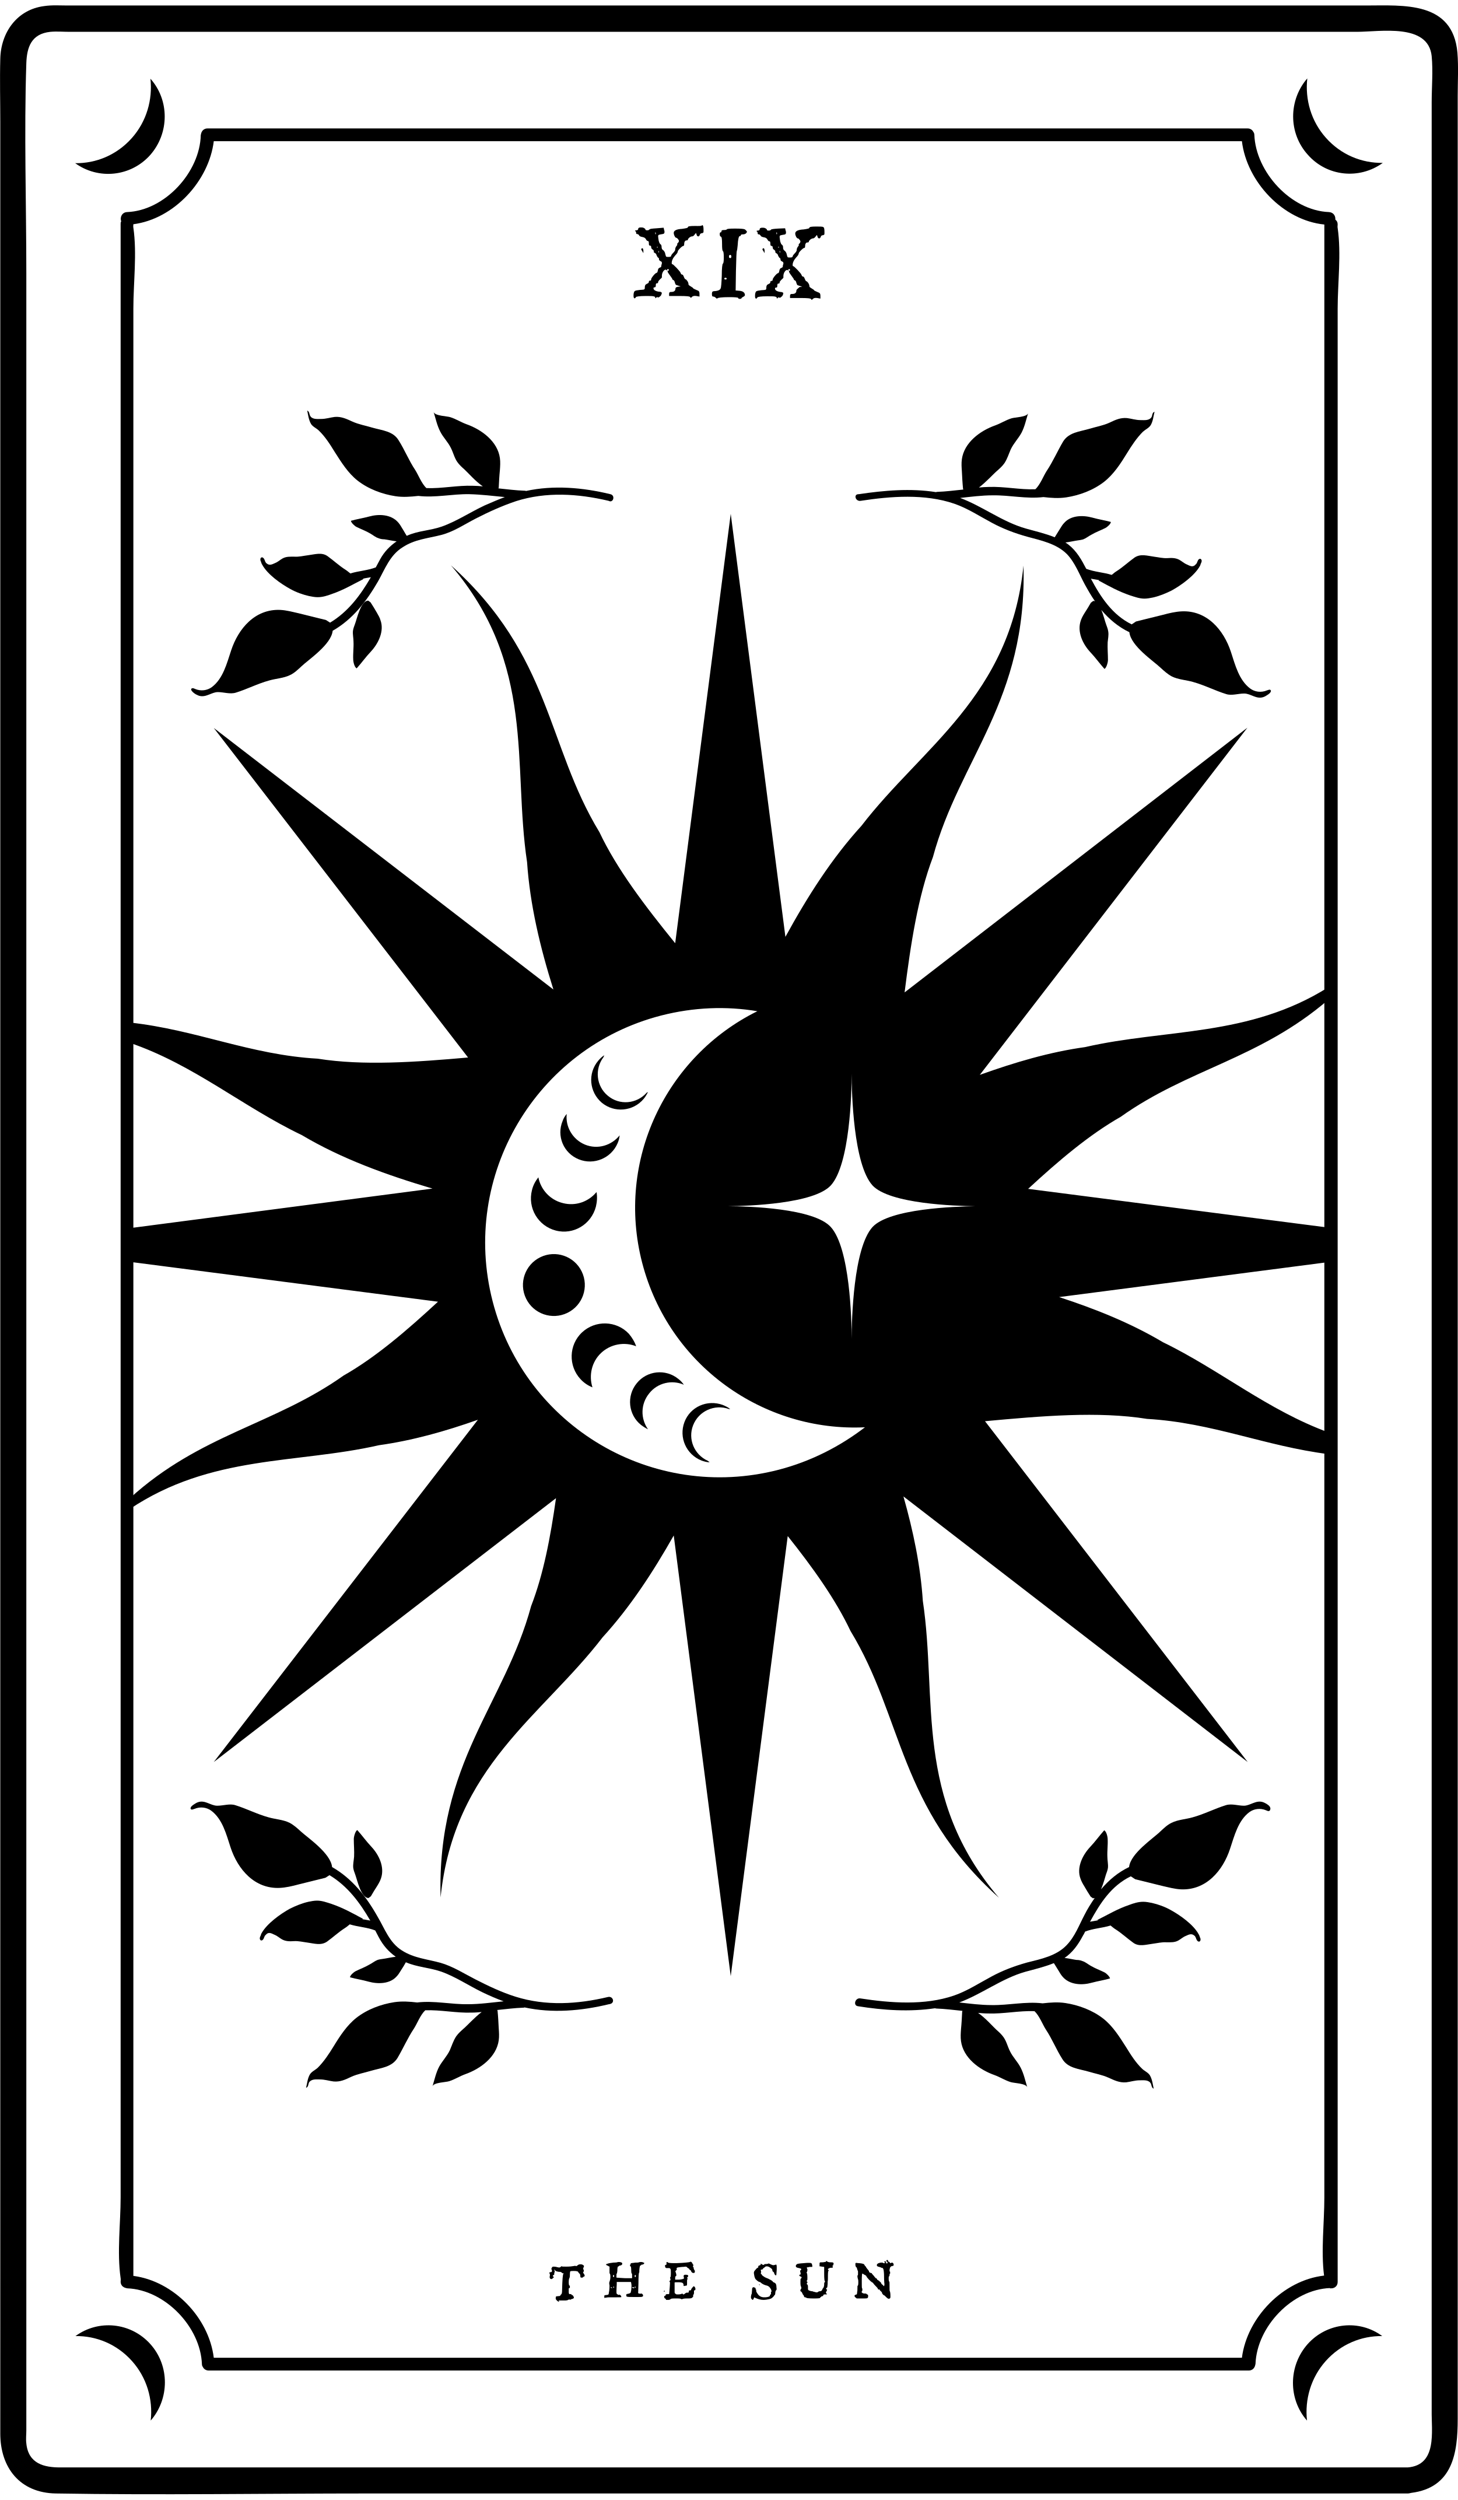 <?xml version="1.0" encoding="utf-8"?>
<!-- Generator: Adobe Illustrator 21.1.0, SVG Export Plug-In . SVG Version: 6.00 Build 0)  -->
<svg version="1.1" id="Слой_1" xmlns="http://www.w3.org/2000/svg" xmlns:xlink="http://www.w3.org/1999/xlink" x="0px" y="0px"
	 viewBox="0 0 504 864" style="enable-background:new 0 0 504 864;" xml:space="preserve">
<style type="text/css">
	.st0{fill:#040404;}
	.st1{fill:#FFFFFF;}
</style>
<g>
	<g>
		<path d="M51.9,53.6c6.7-7.6,6.7-19,0.1-26.4c0.8,7.2-1.3,14.8-6.5,20.6c-5.2,5.8-12.3,8.7-19.5,8.6C34,62.2,45.2,61.1,51.9,53.6z"
			/>
		<path d="M458.4,47.7c-5.2-5.8-7.3-13.3-6.5-20.6c-6.5,7.5-6.6,18.9,0.2,26.4c6.7,7.6,17.9,8.6,25.9,2.8
			C470.7,56.4,463.6,53.5,458.4,47.7z"/>
		<path d="M26.1,807.4c7.2-0.1,14.3,2.8,19.5,8.6c5.2,5.8,7.3,13.3,6.5,20.6c6.5-7.5,6.6-18.9-0.1-26.4
			C45.2,802.6,34,801.6,26.1,807.4z"/>
		<path d="M452,810.2c-6.7,7.6-6.7,19-0.2,26.4c-0.8-7.2,1.3-14.8,6.5-20.6c5.2-5.8,12.3-8.7,19.5-8.6
			C470,801.6,458.8,802.6,452,810.2z"/>
		<path d="M503.8,18.2c-1.6-17.9-18.7-16.3-31.6-16.3c-45.9,0-91.8,0-137.6,0c-63.2,0-126.3,0-189.5,0c-40.6,0-81.2,0-121.8,0
			c-2.6,0-5.3-0.2-8,0.2c-9.5,1.2-15,9.2-15.2,18.2c-0.2,7.3,0,14.5,0,21.8c0,37.4,0,74.9,0,112.3c0,57,0,114.1,0,171.1
			c0,64.3,0,128.6,0,192.9c0,58.4,0,116.7,0,175.1c0,40.1,0,80.2,0,120.3c0,9.1,0,18.2,0,27.3c0,11.7,6.7,20.5,19.2,20.7
			c35.9,0.6,71.9,0,107.9,0c62.4,0,124.9,0,187.3,0c49.7,0,99.5,0,149.2,0c7.6,0,15.2,0,22.9,0c0.4,0,0.8-0.1,1.2-0.2
			c14.4-1.8,16.1-13.8,16.1-25.5c0-11.4,0-22.8,0-34.3c0-43.4,0-86.9,0-130.3c0-59.9,0-119.8,0-179.8c0-63.9,0-127.7,0-191.6
			c0-55.3,0-110.6,0-165.9c0-33.7,0-67.3,0-101C503.9,28.3,504.2,23.2,503.8,18.2z M486.6,852.8c-28.3,0-56.6,0-84.9,0
			c-59.9,0-119.8,0-179.7,0c-54,0-108,0-162,0c-13.1,0-26.1,0-39.2,0c-5.6,0-11-1.3-11.7-8.3c-0.2-1.5,0-3,0-4.5c0-26.5,0-53,0-79.5
			c0-50,0-100,0-149.9c0-61.8,0-123.6,0-185.4c0-61.4,0-122.7,0-184.1c0-48.9,0-97.7,0-146.6c0-24.2-0.8-48.6,0-72.7
			c0.2-5.3,1.6-10.1,8.3-10.8c2.2-0.2,4.5,0,6.7,0c14.8,0,29.6,0,44.5,0c55.6,0,111.3,0,166.9,0c58.9,0,117.8,0,176.7,0
			c18.9,0,37.9,0,56.8,0c8.1,0,24.7-3.1,25.9,8.4c0.5,5.2,0,10.8,0,16.1c0,13.5,0,27.1,0,40.6c0,45.5,0,91.1,0,136.6
			c0,60.1,0,120.2,0,180.3c0,62.6,0,125.2,0,187.7c0,52.8,0,105.6,0,158.4c0,31.4,0,62.7,0,94.1C494.8,840.3,496.9,852,486.6,852.8z
			"/>
		<path d="M460,790.9c1.2,0.1,2.4-0.7,2.4-2.2c0-23.7,0-47.4,0-71.1c0-56.4,0-112.8,0-169.2c0-68.7,0-137.4,0-206
			c0-59,0-117.9,0-176.9c0-19.6,0-39.2,0-58.8c0-8.9,1.3-19,0-27.9c-0.1-0.4,0-0.8,0-1.2c0-0.8-0.3-1.3-0.8-1.7
			c0.1-1.2-0.6-2.5-2.2-2.6c-13.1-0.5-25.3-13.8-25.8-26.7c0-0.5-0.2-0.8-0.4-1.1c-0.3-0.6-1-1.1-1.9-1.1c-40.5,0-80.9,0-121.4,0
			c-64.5,0-129,0-193.6,0c-14.9,0-29.7,0-44.6,0c-0.9,0-1.6,0.5-1.9,1.1c-0.2,0.3-0.3,0.7-0.4,1.2C69.1,59.5,57,72.8,43.9,73.3
			c-1.8,0.1-2.5,1.9-2,3.2c-0.2,0.3-0.2,0.6-0.2,1c0,23.7,0,47.4,0,71.1c0,56.4,0,112.8,0,169.2c0,68.7,0,137.4,0,206
			c0,59,0,117.9,0,176.9c0,19.6,0,39.2,0,58.8c0,8.9-1.3,19,0,27.9c0.1,0.4,0,0.8,0,1.2c0,0.9,0.5,1.6,1.1,1.9
			c0.3,0.2,0.7,0.3,1.2,0.4c13,0.5,25.3,13.3,25.8,26.2c0,0.5,0.2,0.8,0.4,1.1c0.3,0.6,1,1.1,1.9,1.1c40.5,0,80.9,0,121.4,0
			c64.5,0,129,0,193.6,0c14.9,0,29.7,0,44.6,0c0.9,0,1.6-0.5,1.9-1.1c0.2-0.3,0.3-0.7,0.4-1.2c0.5-12.9,12.7-25.7,25.8-26.2
			C459.6,791,459.8,790.9,460,790.9z M429.3,814.9c-39.8,0-79.6,0-119.3,0c-64.5,0-129,0-193.6,0c-14.2,0-28.3,0-42.5,0
			c-1.7-13.9-13.9-26.5-27.8-28.3c0-23,0-46,0-69.1c0-56.4,0-112.8,0-169.2c0-68.7,0-137.4,0-206c0-59,0-117.9,0-176.9
			c0-19.6,0-39.2,0-58.8c0-8.9,1.3-19,0-27.9c-0.1-0.4,0-0.8,0-1.2c14-1.8,26.1-14.9,27.8-28.7c39.8,0,79.6,0,119.3,0
			c64.5,0,129,0,193.6,0c14.2,0,28.3,0,42.5,0c1.7,14.1,14.3,27.4,28.5,28.8c0,23.7,0,47.3,0,71c0,56.4,0,112.8,0,169.2
			c0,68.7,0,137.4,0,206c0,59,0,117.9,0,176.9c0,19.6,0,39.2,0,58.8c0,8.6-1.2,18.4-0.1,27C443.6,788.1,431.1,800.9,429.3,814.9z"/>
		<path d="M222.4,86.7c0-0.2,0-0.4-0.1-0.6c-0.1-0.4-0.3-0.4-0.6-0.1c-0.1,0.1,0,0.4,0.3,0.8l0.4,0.7L222.4,86.7z"/>
		<path d="M240.2,78.1c-1.6,0-2.4,0.1-2.4,0.4s-0.7,0.4-2,0.6c-2,0.1-2.9,0.6-2.9,1.4c0,0.3,0.1,0.7,0.3,1.1
			c0.2,0.4,0.4,0.6,0.6,0.6c0.2,0,0.4,0.2,0.7,0.6c0.3,0.4,0.2,0.8-0.1,1.1c-0.4,0.4-0.4,0.5-0.3,0.5c0.1,0,0.1,0.2-0.3,0.7
			c-0.3,0.4-0.4,0.8-0.4,1.2c0,0.2-0.2,0.6-0.7,1.1c-0.5,0.5-0.7,0.9-0.7,1c0,0.3-0.3,0.4-0.9,0.4c-0.4,0-0.7,0-0.8-0.1
			c-0.1-0.1-0.2-0.4-0.3-0.8c-0.1-0.7-0.4-1.1-0.7-1.4c-0.4-0.2-0.6-0.6-0.6-1.1c0-0.5-0.1-0.8-0.4-1c-0.2-0.1-0.4-0.5-0.6-1.2
			c-0.1-0.7-0.2-1.2-0.2-1.5s0.1-0.5,0.2-0.5c0.1-0.1,0.4-0.1,0.7-0.2c0.5-0.1,0.8-0.1,1-0.2c0.2-0.1,0.3-0.3,0.3-0.6
			c0-0.2,0-0.5-0.1-0.6l-0.2-0.9l-2.4,0.2c-1.6,0.1-2.4,0.2-2.5,0.4c-0.1,0.2-0.4,0.3-0.8,0.3c-0.4,0-0.6-0.1-0.6-0.3
			c0-0.2-0.2-0.3-0.5-0.5c-0.4-0.2-0.7-0.2-1.1-0.2c-0.6,0-0.9,0.2-0.9,0.6c0,0.2-0.2,0.4-0.7,0.4c-0.2,0-0.4,0.1-0.4,0.2
			c0.2,0.1,0.4,0.3,0.4,0.6c0,0.4,0.1,0.5,0.4,0.5c0.2,0,0.4,0.1,0.6,0.4c0.1,0.3,0.5,0.5,1.1,0.6c0.7,0.1,1.1,0.4,1.3,0.8
			c0.2,0.4,0.4,0.6,0.7,0.6c0.2,0,0.3,0.3,0.3,0.8c0,0.6,0.1,0.8,0.4,0.8c0.3,0,0.4,0.2,0.4,0.5c0,0.4,0.2,0.7,0.6,0.9
			c0.2,0.2,0.4,0.4,0.3,0.6s0.1,0.4,0.3,0.5c0.3,0.1,0.6,0.4,0.7,0.9c0.3,0.6,0.5,0.8,0.6,0.8c0.1,0,0.2,0.2,0.2,0.5
			c0,0.3,0.2,0.5,0.6,0.7c0.3,0.1,0.4,0.3,0.4,0.6c0,0.1,0,0.3-0.1,0.5c-0.1,0.2-0.1,0.4-0.1,0.6c0,0.2-0.2,0.4-0.5,0.5
			c-0.4,0.1-0.6,0.4-0.7,1c-0.1,0.6-0.3,0.8-0.4,0.8c-0.2,0-0.6,0.3-1.1,0.9c-0.5,0.6-0.8,1.1-0.8,1.3c0,0.3-0.1,0.5-0.4,0.5
			c-0.3,0-0.4,0.1-0.4,0.4s-0.2,0.5-0.7,0.7c-0.5,0.2-0.7,0.6-0.7,1.2c0,0.3,0,0.5-0.1,0.6c-0.1,0.1-0.2,0.2-0.4,0.2
			c-0.2,0-0.6,0.1-1.2,0.1c-0.9,0.1-1.5,0.2-1.8,0.4c-0.2,0.2-0.4,0.7-0.4,1.5c0,0.7,0.1,1,0.4,1c0.1,0,0.3-0.1,0.4-0.4
			c0.1-0.2,1.2-0.4,3.4-0.4c1.4,0,2.3,0,2.7,0.1c0.4,0.1,0.6,0.2,0.6,0.4c0,0.3,0.1,0.4,0.3,0.1c0.2-0.2,0.4-0.3,0.5-0.2
			c0,0,0.1,0.1,0.2,0.1c0.2,0,0.4-0.1,0.7-0.4c0.3-0.2,0.4-0.5,0.5-0.8s0.1-0.5-0.1-0.6c-0.1-0.1-0.4-0.2-0.9-0.2
			c-1.2-0.2-1.8-0.6-1.8-1.2c0-0.2,0.1-0.3,0.4-0.3c0.3,0,0.4-0.2,0.4-0.7c0-0.5,0.1-0.7,0.4-0.7s0.4-0.1,0.4-0.4
			c0-0.2,0.2-0.5,0.7-1c0.5-0.4,0.7-0.7,0.6-0.8v-0.3c0-0.5,0.1-1,0.4-1.5c0.3-0.5,0.6-0.7,0.9-0.7c0.1,0,0.2,0,0.2,0.1
			c0.3,0.1,0.5,0.3,0.5,0.6c0,0.2,0.3,0.6,0.8,1.3c0.5,0.7,0.8,1.1,0.8,1.2c0,0.2,0.1,0.3,0.4,0.4c0.2,0.1,0.4,0.4,0.5,0.9
			c0.1,0.3,0.2,0.5,0.3,0.7c0.2,0.1,0.4,0.2,0.8,0.3l0.9,0.3l-0.9,0.1c-0.6,0.1-0.9,0.3-0.9,0.6c0,0.8-0.5,1.2-1.4,1.2
			c-0.3,0-0.5,0-0.6,0.1c-0.1,0.1-0.2,0.3-0.2,0.6v0.7h3.6c2.4,0,3.6,0.1,3.7,0.4c0.1,0.3,0.3,0.3,0.6-0.1c0.3-0.3,0.8-0.4,1.5-0.3
			l1.1,0.2v-0.9c0-0.5-0.1-0.8-0.2-0.9c-0.1-0.2-0.4-0.3-0.9-0.5c-0.7-0.3-1.1-0.5-1.1-0.6c0-0.1-0.3-0.3-0.8-0.6
			c-0.5-0.3-0.8-0.5-0.8-0.7c0-0.4-0.1-0.7-0.4-1.2c-0.3-0.4-0.5-0.6-0.7-0.6c-0.1,0-0.3-0.3-0.5-0.8c-0.2-0.6-0.4-0.8-0.6-0.8
			c-0.2,0-0.4-0.2-0.5-0.5c-0.1-0.4-0.6-0.9-1.4-1.8c-0.8-0.8-1.3-1.3-1.5-1.3c-0.1,0-0.2-0.1-0.2-0.4c0-0.8,0.4-1.7,1.2-2.6
			c0.6-0.6,0.9-1.1,0.9-1.4c0-0.2,0.3-0.6,0.8-1.1c0.5-0.5,0.9-0.8,1.1-0.8c0.2,0,0.3-0.2,0.3-0.5c0-0.9,0.3-1.4,0.8-1.4
			c0.3,0,0.5-0.1,0.5-0.3c0-0.2,0.2-0.4,0.5-0.7c0.3-0.2,0.6-0.4,0.9-0.4c0.4,0,0.6-0.2,0.9-0.6l0.5-0.6l0.2,0.6
			c0.1,0.4,0.3,0.6,0.6,0.6c0.2,0,0.4-0.2,0.5-0.5c0.1-0.4,0.4-0.6,0.7-0.6c0.2,0,0.4-0.1,0.5-0.2c0.1-0.1,0.1-0.4,0.1-0.9
			c0-1-0.1-1.6-0.4-1.7C242.4,78.2,241.6,78.1,240.2,78.1z M226.6,81c0,0-0.1-0.1-0.1-0.3c0-0.1,0-0.2,0-0.3c0-0.1,0-0.1,0.1-0.1
			l0.1,0.2C226.7,80.8,226.7,81,226.6,81z M227.2,85.6c-0.1,0-0.1-0.1-0.1-0.2c0-0.1,0-0.1,0.1-0.1c0.1,0,0.2,0,0.2,0.1
			C227.3,85.5,227.3,85.6,227.2,85.6z M227.7,87.4l-0.1-0.3c0-0.1,0-0.2,0-0.3c0-0.1,0-0.1,0.1-0.1C227.8,87,227.8,87.2,227.7,87.4z
			 M230.9,93.6c-0.2,0-0.3-0.1-0.3-0.3c0-0.2,0.1-0.3,0.3-0.3s0.3,0.1,0.3,0.3C231.2,93.5,231.1,93.6,230.9,93.6z"/>
		<path d="M257.5,79.3c-0.3-0.2-1.4-0.3-3.4-0.3c-2,0-2.9,0.1-2.9,0.3c0,0.1-0.3,0.2-0.9,0.2c-0.6,0-0.9,0.1-0.9,0.4
			c0,0.3-0.1,0.4-0.3,0.4c-0.2,0-0.3,0.2-0.3,0.6c0,0.5,0.1,0.8,0.4,0.9c0.3,0.1,0.4,0.9,0.4,2.5c0,1.6,0.1,2.4,0.3,2.5
			c0.2,0.1,0.3,0.8,0.3,2.2c0,1.3-0.1,2-0.3,2.1c-0.2,0.1-0.4,1.5-0.4,4.3c-0.1,2.4-0.2,3.9-0.4,4.3c-0.2,0.5-0.8,0.8-1.8,0.9
			c-0.6,0-0.9,0.1-1,0.2c-0.1,0.1-0.2,0.4-0.2,0.8c0,0.6,0.1,0.9,0.4,0.9c0.3,0,0.6,0.1,0.9,0.4c0.3,0.3,0.5,0.4,0.6,0.2
			c0.1-0.2,1.5-0.4,4-0.4c2.1,0,3.2,0.1,3.2,0.3c0,0.2,0.2,0.3,0.5,0.3c0.4,0,0.6-0.1,0.6-0.2c0-0.1,0.2-0.3,0.6-0.5
			c0.4-0.2,0.6-0.4,0.6-0.6c0-0.9-0.7-1.4-1.9-1.5l-1.3-0.1l0.1-6.7c0.1-4.5,0.2-6.8,0.3-7c0.1-0.1,0.2-0.8,0.3-1.9
			c0.1-2.1,0.4-3.2,0.7-3.2c0.2,0,0.4-0.1,0.4-0.3c0-0.2,0.2-0.3,0.7-0.3c0.4,0,0.8-0.1,1-0.3c0.3-0.2,0.4-0.5,0.4-0.7
			C258,79.8,257.8,79.5,257.5,79.3z M250.8,96.6c-0.3,0-0.4-0.1-0.4-0.3c0-0.2,0.1-0.3,0.4-0.3c0.2,0,0.4,0.1,0.4,0.3
			C251.2,96.5,251,96.6,250.8,96.6z M252.4,89.2c-0.3,0-0.4-0.2-0.4-0.5c0-0.4,0.1-0.6,0.4-0.6s0.4,0.2,0.4,0.6
			C252.8,89,252.7,89.2,252.4,89.2z"/>
		<path d="M264.3,86.7c0-0.2,0-0.4-0.1-0.6c-0.1-0.4-0.3-0.4-0.6-0.1c-0.1,0.1,0,0.4,0.3,0.8l0.4,0.7L264.3,86.7z"/>
		<path d="M275.3,100.4c0,0.8-0.5,1.2-1.4,1.2c-0.3,0-0.5,0-0.6,0.1c-0.1,0.1-0.2,0.3-0.2,0.6v0.7h3.6c2.4,0,3.6,0.1,3.7,0.4
			c0.1,0.3,0.3,0.3,0.6-0.1c0.3-0.3,0.8-0.4,1.5-0.3l1.1,0.2v-0.9c0-0.5-0.1-0.8-0.2-0.9c-0.1-0.2-0.4-0.3-0.9-0.5
			c-0.7-0.3-1.1-0.5-1.1-0.6c0-0.1-0.3-0.3-0.8-0.6c-0.5-0.3-0.8-0.5-0.8-0.7c0-0.4-0.1-0.7-0.4-1.2c-0.3-0.4-0.5-0.6-0.7-0.6
			c-0.1,0-0.3-0.3-0.5-0.8c-0.2-0.6-0.4-0.8-0.6-0.8c-0.2,0-0.4-0.2-0.5-0.5c-0.1-0.4-0.6-0.9-1.4-1.8c-0.8-0.8-1.3-1.3-1.5-1.3
			c-0.1,0-0.2-0.1-0.2-0.4c0-0.8,0.4-1.7,1.2-2.6c0.6-0.6,0.9-1.1,0.9-1.4c0-0.2,0.3-0.6,0.8-1.1c0.5-0.5,0.9-0.8,1.1-0.8
			c0.2,0,0.3-0.2,0.3-0.5c0-0.9,0.3-1.4,0.8-1.4c0.4,0,0.5-0.1,0.5-0.3c0-0.2,0.2-0.4,0.5-0.7c0.3-0.2,0.6-0.4,0.9-0.4
			c0.3,0,0.6-0.2,0.9-0.6l0.5-0.6l0.2,0.6c0.1,0.4,0.3,0.6,0.6,0.6c0.2,0,0.4-0.2,0.5-0.5c0.1-0.4,0.4-0.6,0.7-0.6
			c0.2,0,0.4-0.1,0.5-0.2c0.1-0.1,0.1-0.4,0.1-0.9c0-1-0.1-1.6-0.4-1.7c-0.2-0.2-1.1-0.2-2.4-0.2c-1.6,0-2.4,0.1-2.4,0.4
			s-0.7,0.4-2,0.6c-2,0.1-2.9,0.6-2.9,1.4c0,0.3,0.1,0.7,0.3,1.1c0.2,0.4,0.4,0.6,0.6,0.6c0.2,0,0.4,0.2,0.7,0.6
			c0.3,0.4,0.2,0.8-0.1,1.1c-0.4,0.4-0.4,0.5-0.3,0.5c0.1,0,0.1,0.2-0.3,0.7c-0.3,0.4-0.4,0.8-0.4,1.2c0,0.2-0.2,0.6-0.7,1.1
			c-0.5,0.5-0.7,0.9-0.7,1c0,0.3-0.3,0.4-0.9,0.4c-0.4,0-0.7,0-0.8-0.1c-0.1-0.1-0.2-0.4-0.3-0.8c-0.1-0.7-0.4-1.1-0.7-1.4
			c-0.4-0.2-0.6-0.6-0.6-1.1c0-0.5-0.1-0.8-0.4-1c-0.2-0.1-0.4-0.5-0.6-1.2c-0.1-0.7-0.2-1.2-0.2-1.5s0.1-0.5,0.2-0.5
			c0.1-0.1,0.4-0.1,0.7-0.2c0.5-0.1,0.8-0.1,1-0.2c0.2-0.1,0.3-0.3,0.3-0.6c0-0.2,0-0.5-0.1-0.6l-0.2-0.9L269,79
			c-1.6,0.1-2.4,0.2-2.5,0.4c-0.1,0.2-0.4,0.3-0.8,0.3c-0.4,0-0.6-0.1-0.6-0.3c0-0.2-0.2-0.3-0.5-0.5c-0.4-0.2-0.7-0.2-1.1-0.2
			c-0.6,0-0.9,0.2-0.9,0.6c0,0.2-0.2,0.4-0.7,0.4c-0.2,0-0.4,0.1-0.4,0.2c0.2,0.1,0.4,0.3,0.4,0.6c0,0.4,0.1,0.5,0.4,0.5
			c0.2,0,0.4,0.1,0.6,0.4c0.1,0.3,0.5,0.5,1.1,0.6c0.7,0.1,1.1,0.4,1.3,0.8c0.2,0.4,0.4,0.6,0.7,0.6c0.2,0,0.3,0.3,0.3,0.8
			c0,0.6,0.1,0.8,0.4,0.8c0.3,0,0.4,0.2,0.4,0.5c0,0.4,0.2,0.7,0.6,0.9c0.2,0.2,0.4,0.4,0.3,0.6c0,0.2,0.1,0.4,0.3,0.5
			c0.3,0.1,0.6,0.4,0.7,0.9c0.3,0.6,0.5,0.8,0.6,0.8c0.1,0,0.2,0.2,0.2,0.5c0,0.3,0.2,0.5,0.6,0.7c0.3,0.1,0.4,0.3,0.4,0.6
			c0,0.1,0,0.3-0.1,0.5c-0.1,0.2-0.1,0.4-0.1,0.6c0,0.2-0.2,0.4-0.5,0.5c-0.4,0.1-0.6,0.4-0.7,1c-0.1,0.6-0.3,0.8-0.4,0.8
			c-0.2,0-0.6,0.3-1.1,0.9c-0.5,0.6-0.8,1.1-0.8,1.3c0,0.3-0.1,0.5-0.4,0.5c-0.3,0-0.4,0.1-0.4,0.4s-0.2,0.5-0.7,0.7
			c-0.5,0.2-0.7,0.6-0.7,1.2c0,0.3,0,0.5-0.1,0.6c-0.1,0.1-0.2,0.2-0.4,0.2c-0.2,0-0.6,0.1-1.2,0.1c-0.9,0.1-1.5,0.2-1.8,0.4
			c-0.2,0.2-0.4,0.7-0.4,1.5c0,0.7,0.1,1,0.4,1c0.1,0,0.3-0.1,0.4-0.4c0.1-0.2,1.2-0.4,3.4-0.4c1.4,0,2.3,0,2.7,0.1
			c0.4,0.1,0.6,0.2,0.6,0.4c0,0.3,0.1,0.4,0.3,0.1c0.2-0.2,0.4-0.3,0.5-0.2c0,0,0.1,0.1,0.2,0.1c0.2,0,0.4-0.1,0.7-0.4
			c0.3-0.2,0.4-0.5,0.5-0.8c0.1-0.3,0.1-0.5-0.1-0.6s-0.4-0.2-0.9-0.2c-1.2-0.2-1.8-0.6-1.8-1.2c0-0.2,0.1-0.3,0.4-0.3
			c0.3,0,0.4-0.2,0.4-0.7c0-0.5,0.1-0.7,0.4-0.7c0.3,0,0.4-0.1,0.4-0.4c0-0.2,0.2-0.5,0.7-1c0.5-0.4,0.7-0.7,0.6-0.8v-0.3
			c0-0.5,0.1-1,0.4-1.5c0.3-0.5,0.6-0.7,0.9-0.7c0.1,0,0.2,0,0.2,0.1c0.3,0.1,0.5,0.3,0.5,0.6c0,0.2,0.3,0.6,0.8,1.3
			c0.5,0.7,0.8,1.1,0.8,1.2c0,0.2,0.1,0.3,0.4,0.4c0.2,0.1,0.4,0.4,0.5,0.9c0.1,0.3,0.2,0.5,0.3,0.7c0.2,0.1,0.4,0.2,0.8,0.3
			l0.9,0.3l-0.9,0.1C275.6,99.9,275.3,100.1,275.3,100.4z M268.5,81c0,0-0.1-0.1-0.1-0.3c0-0.1,0-0.2,0-0.3c0-0.1,0-0.1,0.1-0.1
			l0.1,0.2C268.6,80.8,268.6,81,268.5,81z M269.1,85.6c-0.1,0-0.1-0.1-0.1-0.2c0-0.1,0-0.1,0.1-0.1c0.1,0,0.2,0,0.2,0.1
			C269.2,85.5,269.2,85.6,269.1,85.6z M269.6,87.4l-0.1-0.3c0-0.1,0-0.2,0-0.3c0-0.1,0-0.1,0.1-0.1C269.7,87,269.7,87.2,269.6,87.4z
			 M272.8,93.6c-0.2,0-0.3-0.1-0.3-0.3c0-0.2,0.1-0.3,0.3-0.3c0.2,0,0.3,0.1,0.3,0.3C273.1,93.5,273,93.6,272.8,93.6z"/>
		<path d="M201.6,785.3c0.1,0,0.2-0.2,0.2-0.5c0-0.2,0-0.4-0.1-0.4c-0.1,0-0.1-0.1-0.1-0.3c0-0.2,0.1-0.4,0.2-0.6
			c0.1-0.3,0.1-0.5-0.2-0.6c-0.2-0.2-0.5-0.3-0.9-0.3c-0.5,0-0.8,0.1-1.1,0.4c-0.3,0.2-0.4,0.3-0.5,0.2c-0.1-0.1-0.4-0.1-0.8,0
			c-0.5,0.1-1.4,0.2-2.6,0.2c-0.9,0-1.4,0-1.5-0.1c-0.1-0.1-0.2,0-0.4,0.2c-0.1,0.1-0.3,0.2-0.4,0.2c-0.2,0-0.4,0-0.7-0.1
			c-0.7-0.2-1.1-0.2-1.3-0.2c-0.1,0-0.2,0-0.2,0c-0.1,0-0.3,0.1-0.4,0.3s-0.2,0.4-0.2,0.5c0,0.1,0,0.1,0.1,0.2c0,0,0.1,0.2,0.1,0.5
			c0,0.1,0,0.2-0.1,0.3s-0.2,0.1-0.3,0.1c-0.3,0-0.5,0.1-0.5,0.3c0,0,0,0.1,0.1,0.2c0.1,0.1,0.1,0.3,0.1,0.6c0,0.3-0.1,0.4-0.1,0.5
			c0,0.5,0.2,0.8,0.6,0.8c0.3,0,0.4-0.1,0.4-0.2c0-0.1,0.1-0.2,0.2-0.2c0.1,0,0.1,0,0.2-0.1c0,0,0-0.1,0-0.2c0-0.1-0.1-0.2-0.2-0.2
			c-0.1-0.1-0.1-0.1-0.1-0.2c0,0,0-0.1,0-0.1c0,0,0-0.1,0.1-0.1c0,0,0.1,0,0.2-0.1c0.2-0.1,0.2-0.2,0.2-0.3c0,0,0-0.1,0-0.2
			c0-0.1,0-0.1,0-0.2c0-0.1,0-0.2,0.1-0.2c0.1-0.1,0.1-0.3,0-0.6c-0.1-0.3-0.1-0.4,0-0.4c0.1,0,0.1,0.1,0.1,0.2
			c0,0.1,0.2,0.2,0.5,0.4c0.4,0.1,0.7,0.2,1.1,0.2c0.4,0,0.7,0.1,0.8,0.3c0.2,0.2,0.3,0.2,0.5,0.2c0.1,0,0.1,0,0.1,0
			c0.1,0,0.1,0,0,0.1c-0.3,0.3-0.4,2.2-0.5,5.8c0,0.8-0.1,1.2-0.3,1.4c-0.2,0.1-0.3,0.3-0.3,0.4c0,0.1-0.3,0.2-0.8,0.2l-0.7,0.1
			l-0.1,0.5c0,0,0,0.1,0,0.1c0,0,0,0.1,0,0.1c0,0.2,0.1,0.4,0.4,0.7c0.3,0.3,0.5,0.4,0.7,0.4c0.1,0,0.1,0,0.1-0.1
			c0-0.1,0-0.1-0.1-0.1c-0.1,0-0.1,0-0.1-0.1c0-0.1,0.2-0.1,0.5-0.1c0.1,0,0.4,0,0.8,0c0.4,0,0.7,0,0.9,0c0.6,0,0.9-0.1,1.1-0.2
			c0.1-0.1,0.3-0.2,0.6-0.1c0.2,0.1,0.3,0,0.4-0.1c0.1-0.1,0.2-0.1,0.3-0.1c0.1,0,0.3-0.1,0.5-0.2c0.1-0.1,0.2-0.2,0.2-0.3
			c0-0.1-0.1-0.2-0.2-0.5c-0.2-0.3-0.3-0.4-0.5-0.4c-0.1,0-0.2-0.1-0.2-0.2c0-0.1-0.1-0.2-0.3-0.1c0,0-0.1,0-0.1,0
			c-0.1,0-0.1,0-0.1,0c-0.1,0-0.2,0-0.3-0.1c0-0.1-0.1-0.3-0.1-0.5v-0.4c0-0.5,0-0.8,0-0.9c0-0.1,0.1-0.2,0.2-0.2
			c0.2,0,0.2-0.1,0.2-0.4c0-0.3-0.1-0.5-0.2-0.5c-0.1,0-0.2-0.4-0.2-1.1c0-0.8,0.1-1.2,0.2-1.4c0.1-0.1,0.2-0.5,0.2-1.2
			c0-0.7,0.1-1,0.1-1.1c0.1-0.2,0.5-0.2,1.2-0.2c1,0,1.5,0.1,1.6,0.4c0,0.1,0.1,0.2,0.4,0.5c0.2,0.2,0.3,0.4,0.3,0.8
			c0,0.3,0.1,0.5,0.1,0.5c0,0.1,0.2,0.1,0.4,0.1c0.2,0,0.4,0,0.4-0.1c0-0.1,0.1-0.2,0.3-0.2c0.2-0.1,0.3-0.2,0.3-0.4
			c0-0.2-0.1-0.4-0.2-0.5C201.5,785.4,201.5,785.3,201.6,785.3z"/>
		<path d="M222.2,781.9c-0.2-0.1-0.5-0.1-0.8-0.1c-0.1,0-0.2,0-0.5,0.1c-0.3,0.1-0.5,0.1-0.7,0.1h-0.1H220c-0.2,0-0.5,0-1,0.1
			c-0.4,0-0.7,0.1-0.8,0.1c-0.1,0-0.2,0.1-0.2,0.2c0,0.2,0,0.3-0.1,0.3c-0.1,0-0.1,0-0.1,0.1c0,0.1,0,0.2,0,0.3
			c0,0.1,0.1,0.2,0.2,0.2c0.1,0.1,0.2,0.5,0.2,1.3c0,0.8,0.1,1.2,0.2,1.2c0.1,0,0.1,0.3,0.1,0.8v0.8h-1.3c-0.8,0-1.7,0-2.7-0.1
			l-1.4-0.1v-0.7c0-0.4,0-0.7,0.1-0.7c0.1,0,0.1-0.3,0.2-0.9c0-1.1,0.1-1.6,0.4-1.6c0.1,0,0.2,0,0.2-0.1c0-0.1,0.1-0.2,0.4-0.2
			c0.2,0,0.4-0.1,0.5-0.2c0.1-0.1,0.2-0.2,0.2-0.4c0-0.2-0.1-0.3-0.2-0.4c-0.2-0.1-0.5-0.2-1-0.2c-0.3,0-0.4,0-0.5,0.1
			c0,0-0.5,0.1-1.3,0.1c-0.9,0.1-1.7,0.2-2.4,0.5c-0.1,0-0.2,0.1-0.2,0.2c0,0.1,0.2,0.2,0.6,0.4l0.6,0.3l0,0.8v0.9v0.3
			c0,0.2,0,0.4,0.1,0.4c0.1,0.1,0.2,0.5,0.2,1.1c0,0.6-0.1,1.1-0.2,1.4c-0.1,0.3-0.2,0.5-0.2,0.8c0,0,0,0,0,0.1c0,0,0,0.1,0,0.1
			c0,0.2,0.1,0.4,0.1,0.6c0,0.5,0,1.1-0.1,1.8c-0.1,0.6-0.2,1-0.2,1.2c-0.1,0.2-0.4,0.3-0.8,0.3c-0.3,0-0.5,0.1-0.6,0.1
			c-0.1,0.1-0.1,0.2-0.1,0.4v0.5l0.7-0.1c0.3-0.1,1-0.1,2.2-0.1h0.7h0.7c1,0,1.6,0,1.6-0.1c0-0.1-0.1-0.3-0.2-0.5
			c-0.2-0.2-0.3-0.3-0.4-0.3h-0.1c-0.2,0.1-0.4,0.1-0.6-0.1c-0.1-0.1-0.2-0.1-0.3-0.2c0-0.1-0.1-0.2-0.1-0.4c0-0.3,0-0.5,0-0.8
			c0-0.9,0.1-1.6,0.1-2.1v-0.8h4.9l0.1,0.4c0,0.2,0.1,0.5,0.1,0.7c0,0.5,0,1.1-0.1,1.7c-0.1,0.6-0.2,1-0.3,1
			c-0.1,0.1-0.4,0.2-0.8,0.3c-0.3,0-0.5,0.1-0.5,0.1c-0.1,0.1-0.1,0.2-0.1,0.4c0,0.3,0.1,0.5,0.3,0.5c0.3,0.1,1.3,0.1,3.1,0.1
			c1.3,0,2,0,2.1-0.1c0.2-0.1,0.3-0.2,0.3-0.4c0-0.2-0.1-0.3-0.2-0.5c-0.1-0.1-0.3-0.2-0.4-0.2c0,0,0,0-0.1,0c0,0,0,0-0.1,0
			c-0.1,0.1-0.3,0.1-0.5,0l-0.4-0.1l0.1-3.5c0-2.3,0.1-3.5,0.2-3.6c0.1,0,0.1-0.3,0.1-0.9c0.1-1.1,0.2-1.6,0.4-1.6
			c0.1,0,0.2,0,0.2-0.1c0-0.1,0.1-0.2,0.4-0.2c0.2,0,0.4-0.1,0.5-0.2c0.2-0.1,0.2-0.3,0.2-0.4C222.6,782.1,222.5,782,222.2,781.9z
			 M211.4,790.8c-0.2-0.1-0.3-0.1-0.3-0.2c0-0.1,0-0.1,0.1-0.1c0.2,0,0.3,0.1,0.4,0.2c0,0,0,0,0,0.1
			C211.6,790.8,211.5,790.8,211.4,790.8z M212.1,790.7c-0.1,0-0.1-0.1-0.1-0.2c0-0.1,0-0.2,0.1-0.2c0.1,0,0.2,0.1,0.2,0.2
			C212.2,790.7,212.2,790.7,212.1,790.7z M212.1,787c-0.1,0-0.2-0.1-0.2-0.3c0-0.3,0.1-0.4,0.2-0.4c0.2,0,0.2,0.1,0.2,0.3
			C212.3,786.9,212.2,787,212.1,787z M219.2,790.8c-0.1,0.1-0.2,0.1-0.4,0c-0.2-0.1-0.3-0.1-0.3-0.2c0-0.1,0.1-0.1,0.2-0.1
			c0.3,0,0.5,0.1,0.5,0.2C219.3,790.7,219.3,790.8,219.2,790.8z M219.6,790.7c-0.1,0-0.2-0.1-0.2-0.2c0-0.1,0.1-0.2,0.2-0.2
			c0.1,0,0.1,0.1,0.1,0.2C219.7,790.7,219.7,790.7,219.6,790.7z M219.6,787c-0.1,0-0.2-0.1-0.2-0.3c0-0.3,0.1-0.4,0.2-0.4
			c0.1,0,0.2,0.1,0.2,0.3C219.8,786.9,219.7,787,219.6,787z"/>
		<path d="M239.8,790.2c-0.1,0-0.3,0.2-0.5,0.5c-0.3,0.3-0.4,0.6-0.4,0.7c0,0.1-0.1,0.2-0.4,0.2c-0.1,0-0.2,0-0.3,0.1
			c0,0-0.1,0.1-0.1,0.1c0,0,0,0.1,0,0.3c0,0.2-0.1,0.3-0.4,0.3c0,0-0.1,0-0.1,0c-0.1,0-0.1,0-0.2,0c-0.2,0-0.4,0.1-0.6,0.3
			c-0.2,0.2-0.4,0.3-0.6,0.3c-0.1,0-0.2-0.1-0.2-0.2c0-0.1-0.1-0.1-0.4,0c-0.2,0.1-0.6,0.2-1.2,0.2c-0.5,0-0.7,0-0.7-0.1
			c0-0.1-0.1-0.1-0.2-0.1c-0.1,0-0.1-0.1-0.2-0.2c-0.1-0.2-0.1-0.3-0.1-0.4c0-0.1,0-0.2,0-0.3c0-0.2,0-0.4,0-0.6c0-0.3,0-0.5,0-0.8
			c0-0.3,0-0.5,0-0.8c0-0.3,0-0.5,0-0.6v-0.2c0-0.1,0.4-0.1,1.3-0.1c0.7,0,1.2,0.1,1.4,0.2c0.2,0.1,0.4,0.4,0.4,0.8
			c0,0.2,0,0.3,0.1,0.3c0,0,0.1,0,0.2,0c0.1-0.1,0.3-0.1,0.5-0.1c0.1,0,0.2,0,0.3-0.1c0-0.1,0.1-0.2,0.1-0.5c0-0.1,0-0.2,0-0.3
			c0-0.2,0-0.3,0-0.4v-0.2c0-0.3,0-0.6,0.1-0.7c0.1-0.1,0.1-0.3,0-0.4c-0.1-0.1-0.1-0.3,0.1-0.4c0.1-0.1,0.2-0.2,0.2-0.4
			c0-0.3-0.3-0.4-1-0.4c-0.4,0-0.6,0.2-0.6,0.5c0,0.1,0,0.2,0.1,0.3c0,0.2,0,0.4,0,0.5s-0.3,0.2-0.9,0.3c-0.5,0.1-1,0.1-1.5,0.1
			h-0.6v-0.6c0-0.4,0.1-0.6,0.2-0.6c0.1,0,0.2-0.1,0.2-0.4c0-0.3-0.1-0.5-0.2-0.9c-0.1-0.2-0.2-0.4-0.1-0.4c0-0.1,0.1-0.1,0.2-0.3
			c0.2-0.1,0.3-0.3,0.2-0.5c0,0,0-0.1,0-0.2c0-0.1,0.1-0.3,0.4-0.3c0.3-0.1,0.7-0.1,1.5-0.2c0.7,0,1.1-0.1,1.1-0.1
			c0.3,0,0.5,0.1,0.6,0.2c0.1,0.2,0.3,0.3,0.5,0.4c0.2,0.1,0.3,0.2,0.3,0.3c0,0.1,0.1,0.2,0.3,0.3c0.2,0.1,0.3,0.2,0.3,0.3
			c0,0.2,0.1,0.3,0.3,0.5c0.2,0.2,0.4,0.2,0.6,0.2h0c0.3,0,0.4-0.2,0.4-0.6c0-0.2-0.1-0.3-0.2-0.5c-0.1-0.1-0.2-0.3-0.2-0.5
			c0-0.3-0.1-0.5-0.2-0.5c-0.1,0-0.1-0.1,0-0.4c0.1-0.1,0.1-0.2,0.1-0.3c0,0-0.1-0.1-0.1-0.1c-0.1-0.1-0.2-0.2-0.2-0.3
			s-0.1-0.3-0.3-0.5c-0.2-0.2-0.4-0.3-0.6-0.1c-0.3,0.1-1.8,0.3-4.7,0.4h-0.7c-1.5,0-2.2-0.1-2.3-0.3c0-0.1-0.1-0.1-0.2-0.1
			c-0.1,0-0.2,0-0.2,0.1l0,0.1c0,0.1,0,0.1,0,0.1c0,0,0,0.1,0,0.2c0,0.1,0,0.2,0,0.2c0,0.2-0.1,0.3-0.3,0.3
			c-0.2,0.1-0.3,0.2-0.2,0.5c0.1,0.2,0.1,0.4,0.2,0.5c0.1,0.1,0.2,0.1,0.3,0.1c0.1,0,0.3,0,0.4,0c0.1,0,0.2,0,0.4,0
			c0.3,0,0.5,0.1,0.6,0.4c0.1,0.2,0.1,0.7,0.1,1.4c0,0.9-0.1,1.4-0.2,1.4c-0.1,0-0.1,0.2,0,0.4c0.1,0.2,0.1,0.4,0,0.6
			c-0.1,0.2-0.2,0.3-0.3,0.3c-0.1,0-0.1,0.1,0.1,0.2c0.1,0.1,0.1,0.3,0.1,0.6c0,0.5-0.1,1.5-0.2,2.8l-0.1,0.9h-0.6
			c-0.4,0-0.6,0.1-0.6,0.3c0,0.2-0.1,0.3-0.3,0.3c-0.1,0-0.2,0.1-0.2,0.3c0,0.3,0.1,0.5,0.3,0.6c0.2,0.1,0.3,0.2,0.3,0.4
			c0,0.1,0.2,0.1,0.7,0.1c0.5,0,0.8-0.1,0.9-0.3c0.1-0.1,0.5-0.2,1.2-0.2c0.5,0,0.9,0,1.3,0c0.7,0,1.1,0.1,1.2,0.2
			c0,0.1,0.2,0.1,0.4,0c0.2-0.1,0.7-0.2,1.5-0.2c0.8,0,1.3,0,1.5-0.1c0.2,0,0.3-0.1,0.5-0.3c0.2-0.2,0.3-0.3,0.2-0.5
			c0-0.2,0-0.3,0.1-0.4c0.1-0.1,0.2-0.3,0.2-0.8c0-0.3,0-0.5,0-0.6c0-0.1,0.1-0.1,0.2-0.1c0.2,0,0.3-0.2,0.3-0.5
			c0-0.2-0.1-0.4-0.2-0.6C240.1,790.3,239.9,790.2,239.8,790.2z"/>
		<path d="M229.7,792c0.1-0.2,0.1-0.3,0-0.3c-0.1,0-0.2,0.1-0.2,0.2c0,0.1,0,0.2,0.1,0.2C229.7,792.1,229.7,792.1,229.7,792z"/>
		<path d="M268.4,790.5c0-0.6-0.1-0.9-0.2-1.1c-0.1-0.2-0.3-0.4-0.6-0.5c-0.3-0.1-0.5-0.3-0.5-0.4c-0.1-0.1-0.3-0.3-0.9-0.6
			c-0.5-0.3-1-0.5-1.3-0.6c-0.2-0.1-0.5-0.2-0.9-0.5c-0.4-0.3-0.6-0.4-0.6-0.5c0-0.1-0.1-0.2-0.2-0.3c-0.2-0.1-0.2-0.2-0.2-0.3
			c0,0,0-0.1,0-0.1c0.1-0.1,0.1-0.2,0.1-0.3s0-0.3-0.1-0.6c0-0.1,0-0.2,0-0.2c0,0,0.2-0.1,0.3-0.1c0.3,0,0.4-0.1,0.4-0.2
			c0-0.1,0.1-0.2,0.4-0.4c0.3-0.2,0.4-0.3,0.4-0.3c0-0.1,0.1-0.1,0.4-0.2c0.1,0,0.1,0,0.2,0c0.4,0,0.8,0.2,1.2,0.5
			c0.5,0.3,0.7,0.6,0.7,0.9c0,0.2,0.1,0.4,0.3,0.5c0.2,0.1,0.3,0.3,0.3,0.4c0,0.1,0.1,0.3,0.2,0.5s0.3,0.3,0.4,0.3c0,0,0,0,0.1,0
			c0.1-0.1,0.1-0.7,0.2-2v-0.8c0-0.6-0.1-0.9-0.2-0.9c-0.1,0-0.1,0-0.1,0c-0.3,0.1-0.6,0.2-0.8,0.2c-0.3,0-0.6-0.1-1-0.3
			c-0.4-0.2-0.6-0.3-0.7-0.3c0,0-0.1,0-0.2,0.1c-0.3,0.1-0.6,0.1-0.8,0.1c-0.3,0-0.4,0-0.5,0.1c0,0.1-0.1,0.2-0.3,0.2
			c-0.2,0-0.4-0.1-0.5-0.2c-0.1-0.1-0.3-0.2-0.5-0.2h0c-0.1,0-0.1,0-0.1,0c-0.1,0-0.1,0-0.1,0c0,0,0.1,0,0.1,0
			c0.1,0.1,0.2,0.1,0.2,0.2c0,0.2-0.2,0.3-0.5,0.4c-0.3,0.1-0.4,0.2-0.4,0.4c0.1,0.2,0,0.3-0.2,0.4c-0.3,0.1-0.6,0.5-1.1,1.1
			c-0.1,0.2-0.2,0.4-0.2,0.6c0,0,0,0.3,0.1,0.8c0.1,0.7,0.3,1.1,0.4,1.3c0.1,0.2,0.4,0.4,0.7,0.7c0.4,0.3,0.6,0.4,0.8,0.4
			c0.1,0,0.3,0.1,0.6,0.4c0.4,0.3,0.9,0.6,1.7,0.8c0.5,0.1,0.8,0.3,1.1,0.6c0.2,0.2,0.3,0.4,0.5,0.7c0.1,0.3,0.2,0.5,0.2,0.7
			c0,0.1,0,0.1-0.1,0.2c-0.1,0-0.1,0.2-0.1,0.4c0.1,0.2,0,0.4-0.2,0.6c-0.1,0.1-0.2,0.3-0.2,0.4c0,0.2-0.5,0.4-1.4,0.5
			c-0.1,0-0.3,0-0.6,0c-0.9,0-1.7-0.4-2.2-1.2c-0.3-0.4-0.5-0.8-0.5-1c0,0,0-0.1,0-0.2c0-0.1,0-0.2,0-0.2c0,0-0.1-0.1-0.1-0.1
			c-0.1,0-0.1,0-0.1-0.1c0.1-0.3-0.1-0.5-0.4-0.6c-0.1,0-0.2-0.1-0.3-0.1c-0.3,0-0.4,0.2-0.5,0.5c-0.1,1.2-0.1,1.9-0.2,1.9
			c-0.1,0.1-0.1,0.4-0.2,0.8c0,0.1,0,0.3,0,0.4c0,0.2,0.1,0.4,0.3,0.6c0.1,0.1,0.2,0.2,0.3,0.2c0,0,0.1,0,0.2-0.2
			c0.1-0.2,0.2-0.3,0.2-0.4c0-0.3,0.2-0.3,0.5-0.1c0.9,0.4,1.8,0.7,2.9,0.7c0.5,0,1.1-0.1,1.6-0.2c0.6-0.1,1.1-0.3,1.4-0.6
			c0.3-0.3,0.5-0.5,0.5-0.5c0-0.1,0.1-0.2,0.2-0.3c0.2-0.1,0.3-0.4,0.3-0.9c0.1-0.5,0.1-0.7,0.2-0.7c0.1,0,0.1,0,0-0.1
			C268.5,791.5,268.5,791.2,268.4,790.5z M264,788.9C264,788.9,264,788.9,264,788.9c-0.1-0.1-0.1-0.1,0-0.1S264.1,788.8,264,788.9
			C264.1,788.9,264.1,788.9,264,788.9z"/>
		<path d="M262.6,789.7c0-0.1,0-0.2-0.1-0.2c-0.1,0-0.1,0-0.1,0.1l0.1,0.2C262.5,789.9,262.6,789.9,262.6,789.7z"/>
		<path d="M287.2,781.9h-0.2c-0.4,0-0.8-0.1-1.1-0.3c-0.3-0.2-0.4-0.2-0.4,0c0,0.1-0.1,0.2-0.2,0.2c-0.1,0-0.4,0-0.8,0.1
			c-0.7,0-1,0-1.1,0.1c-0.1,0.1-0.1,0.3-0.1,0.7l0,0.6c0.2,0,0.5,0,0.8,0.1c0.4,0,0.7,0.1,0.8,0.1v2.4c0,1.6,0.1,2.4,0.2,2.5
			c0,0,0.1,0,0.1,0.1c0,0,0,0.1,0,0.1c0,0-0.1,0.1-0.1,0.1c-0.1,0.2-0.2,0.4-0.2,0.5v0.2c0,0.3,0,0.6-0.1,0.9
			c-0.1,0.3-0.2,0.5-0.3,0.6c-0.1,0.1-0.2,0.1-0.2,0.3c0,0.1-0.1,0.3-0.3,0.5c-0.2,0.2-0.4,0.2-0.6,0.2c-0.3,0-0.4,0.1-0.6,0.2
			c-0.1,0.1-0.2,0.2-0.5,0.2c0,0-0.2,0-0.5-0.1c-0.5-0.1-0.7-0.2-0.8-0.2c0-0.1-0.2-0.1-0.4-0.1c-0.2,0-0.5-0.1-0.8-0.2
			c-0.2-0.1-0.3-0.2-0.4-0.2c0-0.1-0.1-0.2-0.1-0.5v-0.4v-0.2c0-0.4-0.1-0.7-0.2-0.8c-0.1,0-0.2-0.1-0.2-0.3c0-0.2,0.1-0.3,0.2-0.4
			c0.1-0.1,0.1-0.1,0-0.2c-0.1,0-0.1-0.1-0.2-0.2c0-0.1,0-0.2,0-0.3c0-0.1,0.1-0.1,0.1-0.1c0.1,0,0.1-0.3,0.1-0.9
			c0-1-0.1-1.5-0.2-1.6c-0.1-0.1-0.1-0.2,0-0.3c0.1-0.1,0.2-0.4,0.2-0.9c0-0.1,0-0.2-0.1-0.3c0-0.1-0.1-0.2-0.1-0.3l0-0.1
			c0,0,0.1,0,0.3-0.1c0.2,0,0.4,0,0.6-0.1c0.2,0,0.5,0,0.6,0c0.1,0,0.1,0,0.2,0c0.1,0,0.1,0,0.1,0h0c0.1,0,0.1-0.1,0.1-0.2
			c0-0.1,0-0.4-0.1-0.6c0-0.2-0.1-0.4-0.3-0.5c-0.2-0.1-0.5-0.1-1-0.1c-0.2,0-0.7,0-1.6,0.1c-1.4,0.1-2.2,0.2-2.4,0.4
			c-0.2,0.2-0.3,0.4-0.3,0.6c0,0.4,0.4,0.6,1.1,0.7c0.5,0.1,0.8,0.2,0.8,0.4c0,0.1-0.1,0.2-0.2,0.3c-0.1,0.1-0.2,0.2-0.2,0.3
			c0,0.1,0,0.2,0.1,0.5c0.1,0.4,0.1,0.6,0,0.7c-0.1,0.1-0.2,0.1-0.3,0.1c-0.1,0-0.1,0.1-0.1,0.1c0,0.2,0.1,0.4,0.4,0.5
			c0.3,0.1,0.4,0.2,0.4,0.4c0,0.1-0.1,0.2-0.2,0.3c-0.2,0.1-0.2,0.4-0.2,1v0.4c0,0.8,0.1,1.3,0.2,1.4c0.1,0.1,0.1,0.3,0.1,0.5
			c0,0.2,0,0.3-0.1,0.3c-0.1,0-0.1,0.1-0.2,0.4c-0.1,0.3,0,0.4,0.2,0.5c0.2,0.1,0.3,0.3,0.5,0.7c0.1,0.3,0.2,0.5,0.3,0.5
			c0.1,0,0.1,0.1,0.2,0.4c0.1,0.3,0.2,0.4,0.4,0.4c0.2,0,0.4,0.1,0.5,0.2c0.1,0.1,1,0.2,2.7,0.2c1.4,0,2-0.1,2-0.2
			c0-0.1,0-0.2,0.1-0.2c0.1,0,0.2-0.1,0.3-0.2c0.1-0.2,0.2-0.2,0.4-0.2c0.2,0,0.3-0.1,0.3-0.3c0-0.2,0.2-0.3,0.5-0.3h0.2h0.1
			c0.3,0,0.5,0,0.5-0.1c0,0-0.1-0.1-0.2-0.2c-0.1-0.1-0.2-0.1-0.2-0.3c0-0.1,0.1-0.3,0.2-0.5c0.1-0.2,0.2-0.4,0.2-0.5
			c0,0,0-0.1-0.1-0.1c-0.1,0-0.2-0.1-0.2-0.3s0.1-0.2,0.2-0.3c0.1,0,0.2-0.2,0.2-0.4c0-0.3,0.1-0.6,0.1-1c0-0.4,0-0.6,0-0.7
			c0.1-0.4,0.1-1.1,0.1-2.2c0-1,0.1-1.5,0.2-1.6c0.1-0.1,0.2-0.2,0-0.2c-0.1-0.1-0.2-0.1-0.2-0.2c0-0.1,0.1-0.3,0.3-0.4
			c0.2-0.1,0.4-0.2,0.6-0.2c0.1,0,0.2,0,0.2,0c0,0,0.1,0,0.2,0c0.3,0,0.4-0.1,0.4-0.3c0-0.1,0-0.1-0.1-0.2c-0.1-0.1-0.1-0.2,0-0.2
			c0.1,0,0.2-0.1,0.2-0.2C288.4,782,288,781.9,287.2,781.9z"/>
		<path d="M308.4,782c-0.1,0-0.2,0-0.3,0.1c-0.2,0.1-0.3,0.1-0.3,0.1c-0.1,0-0.1-0.1-0.2-0.2c-0.1-0.2-0.3-0.3-0.4-0.3
			c-0.1,0-0.2-0.1-0.2-0.3c0-0.2-0.1-0.3-0.3-0.3c-0.2,0-0.3,0.1-0.3,0.3c0,0.2,0.1,0.3,0.2,0.3s0.2,0.1,0.2,0.3
			c0,0.2-0.1,0.3-0.2,0.3c-0.2,0-0.3-0.1-0.3-0.4c-0.1-0.2-0.2-0.4-0.3-0.4c-0.1,0-0.1,0-0.2,0.1c-0.2,0.2-0.2,0.3,0,0.3
			c0.1,0,0.2,0.1,0.2,0.1c0,0.1-0.1,0.2-0.4,0.2c-0.2,0-0.4,0-0.4-0.1c0-0.1-0.1-0.1-0.4-0.1c-0.4,0-0.8,0.1-1.1,0.2
			c-0.4,0.2-0.6,0.4-0.6,0.7c0,0.3,0.3,0.5,0.8,0.6c0.4,0.1,0.6,0.1,0.6,0.2c0,0.1,0.1,0.1,0.3,0.1c0.3,0,0.5,0.2,0.6,0.6
			c0.1,0.4,0.2,1.2,0.2,2.4c0,1.4,0.1,2.2,0.1,2.4c0.1,0.1,0,0.3,0,0.6l-0.1,0.4l-0.5-0.5c-0.4-0.3-0.5-0.5-0.5-0.6
			c0-0.1-0.1-0.2-0.2-0.3c-0.1-0.1-0.3-0.2-0.4-0.4c-0.2-0.1-0.3-0.2-0.3-0.2c-0.1-0.1-0.3-0.2-0.3-0.2c-0.1,0-0.2-0.1-0.2-0.2
			c0-0.1-0.1-0.2-0.2-0.3c-0.1-0.1-0.3-0.2-0.4-0.2s-0.1-0.1-0.1-0.2c0-0.1-0.1-0.2-0.2-0.2c-0.1,0-0.1,0-0.1-0.1
			c0-0.1-0.1-0.2-0.4-0.5c-0.2-0.3-0.4-0.4-0.4-0.5c0-0.1-0.1-0.2-0.3-0.2c-0.2,0-0.3-0.1-0.5-0.2c-0.2-0.1-0.2-0.3-0.2-0.4
			c0-0.1-0.2-0.3-0.5-0.7c-0.3-0.4-0.5-0.6-0.5-0.7c0-0.1-0.1-0.2-0.3-0.4c-0.2-0.2-0.3-0.4-0.3-0.4c0-0.3-0.6-0.5-1.8-0.6
			c-0.6,0-0.9-0.1-0.9-0.1c-0.3,0-0.4,0.1-0.4,0.2c0,0.1,0,0.2,0,0.4c0,0.2,0,0.4,0.1,0.6c0.1,0.2,0.1,0.3,0.2,0.3
			c0.1,0,0.2,0.2,0.3,0.6c0.1,0.4,0.2,0.6,0.2,0.6c0.1,0,0.1,0.3,0.1,0.8c0,0.5,0,0.8-0.1,0.8c-0.1,0-0.1,0.1-0.1,0.4s0.1,0.6,0.2,1
			c0.1,0.2,0.1,0.6,0.1,1.1c0,0.7-0.1,1.1-0.2,1.1c-0.1,0-0.1,0.2-0.1,0.7c0,0.5,0,1.1-0.1,1.5c0,0.4-0.1,0.6-0.1,0.7
			c-0.1,0.1-0.2,0.2-0.4,0.2c-0.3,0.1-0.4,0.2-0.4,0.4c0,0.2,0.1,0.4,0.4,0.6c0.2,0.2,0.3,0.3,0.5,0.3c0.2,0,0.8,0,1.7,0
			c1,0,1.6,0,1.8-0.1c0.2-0.1,0.3-0.3,0.3-0.8c0-0.3-0.1-0.4-0.3-0.5c-0.2-0.1-0.3-0.1-0.3-0.2c0-0.1-0.2-0.1-0.6-0.1
			c-0.4,0-0.7-0.1-0.9-0.3c-0.2-0.2-0.2-0.3-0.1-0.4c0.1-0.1,0.2-0.2,0.2-0.6c0-0.3,0-0.5-0.1-0.5c-0.1-0.1-0.1-0.9-0.1-2.6
			c0-1.7,0.1-2.5,0.2-2.5c0.1,0,0.3,0.1,0.4,0.2c0.1,0.1,0.3,0.2,0.5,0.3c0.3,0.1,0.4,0.3,0.5,0.4c0,0.2,0.3,0.5,0.8,1.1
			c0.5,0.5,0.9,0.9,1.3,1.1c0.2,0.1,0.3,0.2,0.3,0.3c0,0.1,0.2,0.2,0.5,0.6c0.7,0.7,1.1,1.1,1.1,1.4c0,0.1,0.1,0.1,0.3,0.1
			c0.2,0,0.3,0,0.3,0.1c0,0.1,0.1,0.3,0.4,0.5c0.2,0.2,0.4,0.4,0.4,0.6c0,0.1,0.1,0.3,0.3,0.5c0.2,0.2,0.3,0.3,0.4,0.3
			c0.1,0,0.3,0.2,0.6,0.5c0.3,0.3,0.5,0.5,0.7,0.6c0.1,0.1,0.2,0.1,0.3,0.1c0.4,0,0.6-0.2,0.6-0.6c0-0.1,0-0.2,0-0.4
			c0-0.9-0.1-1.4-0.2-1.6c-0.1-0.1-0.1-0.5-0.1-1.3v-0.4c0-1,0-1.6-0.1-1.6c-0.1-0.1-0.2-0.4-0.2-1c0-0.5,0-0.8,0.1-0.8
			c0.1-0.1,0.2-0.2,0.2-0.5s0-0.4,0.1-0.4c0.1,0,0.1-0.1,0.1-0.4s0-0.4-0.1-0.4c-0.1,0-0.1-0.1-0.1-0.4c0-0.4,0.1-0.7,0.2-1
			c0.2-0.3,0.4-0.5,0.7-0.5c0.2,0,0.4-0.1,0.4-0.1c0.1,0,0.1-0.2,0.1-0.5v-0.2C308.7,782.3,308.6,782,308.4,782z"/>
	</g>
	<g>
		<g>
			<path d="M438.3,623.8c-0.5-0.4-1.1-0.7-1.6-0.9c-2.5-0.9-4.5,1.2-6.7,1.2c-2,0-4.2-0.8-6.2-0.2c-3.9,1.2-7.5,3.1-11.5,4.2
				c-2.4,0.7-5.1,0.8-7.3,1.9c-1.5,0.7-2.7,1.9-3.9,3c-2.3,2.3-10.3,7.5-10.8,12.3c-3.8,1.8-7,4.5-9.7,7.7c0.8-1.9,1.4-4.1,1.7-5.1
				c0.3-0.8,0.6-1.6,0.7-2.4c0.1-1.2-0.2-2.5-0.2-3.7c-0.1-2,0.2-4.1,0.1-6.1c0-0.8-0.4-2.7-1.2-3.1c-1.7,1.9-3.1,3.9-4.9,5.8
				c-2.7,2.9-4.7,7.2-3.3,10.9c0.3,0.9,0.8,1.8,1.3,2.6c0.7,1.2,1.4,2.4,2.2,3.6l0.8,0.6c0.2,0,0.4-0.1,0.6-0.1
				c-1.3,1.9-2.5,3.8-3.5,5.8c-1.9,3.6-3.3,7.5-6.2,10.5c-3.5,3.7-8.9,4.8-13.7,6c-4.3,1.2-8.3,2.7-12.2,4.8c-4.3,2.3-8.4,5-13,6.6
				c-10.2,3.5-21.9,2.6-32.4,1c-1.8-0.3-2.6,2.5-0.8,2.7c8.8,1.4,17.8,2,26.6,0.7c0.1,0,0.3,0.1,0.5,0.1c3,0.1,6,0.5,9,0.8l-0.1,0.3
				c-0.1,2-0.2,4-0.4,6c-0.1,1.4-0.2,2.8,0,4.2c0.8,5.7,6.2,9.8,11.6,11.7c1.9,0.7,3.6,1.8,5.5,2.4c1.1,0.4,5.3,0.4,5.8,1.8
				c-0.7-2.3-1.2-4.7-2.3-6.8c-1-2-2.7-3.6-3.7-5.7c-0.8-1.6-1.2-3.4-2.2-4.8c-0.7-1-1.6-1.8-2.5-2.6c-1.2-1.1-3.7-4-6.3-5.8
				c1.1,0.1,2.3,0.2,3.4,0.2c5.4,0.2,10.7-1,16.1-0.8c1.7,1.6,2.8,4.6,3.9,6.3c2.2,3.3,3.6,6.9,5.7,10.2c1.9,3.2,5.6,3.4,9.1,4.4
				c2.3,0.7,4.7,1.1,6.9,2.1c2,0.9,3.8,1.8,6.1,1.6c1.6-0.2,3-0.7,4.7-0.7c1.2,0,2.8-0.2,3.6,0.8c0.6,0.7,0.3,1.7,1.2,2.1
				c-0.3-1.5-0.5-3.2-1.3-4.6c-0.6-1-1.9-1.5-2.7-2.3c-2.2-2.1-3.9-4.8-5.5-7.4c-2.3-3.6-4.6-7.3-7.9-9.9c-3.7-2.9-8.5-4.7-13.1-5.4
				c-2.6-0.4-5.2-0.2-7.9,0.1c-5.9-0.7-11.7,0.7-17.6,0.6c-3.8,0-7.5-0.5-11.2-0.9c7.8-2.9,14.7-8.3,22.8-10.6
				c3.3-0.9,6.7-1.7,9.9-3c0.6,1,1.2,1.9,1.8,2.9c0.4,0.7,0.9,1.5,1.5,2.1c2.4,2.5,6.4,2.7,9.7,1.8c2.2-0.6,4.3-0.9,6.4-1.5
				c-0.1-0.7-1.3-1.8-1.9-2.1c-1.6-0.8-3.3-1.4-4.8-2.3c-0.9-0.5-1.8-1.3-2.8-1.6c-0.7-0.3-1.4-0.4-2.1-0.4
				c-0.8-0.1-2.5-0.5-4.1-0.7c2.8-1.9,4.7-4.6,6.3-7.6c0.3-0.5,0.6-1,0.8-1.5c2.8-1.1,5.9-1.2,8.8-2.1c0.6,0.5,1.2,1,1.7,1.3
				c2.2,1.4,4.1,3.2,6.2,4.7c2,1.4,4.3,0.6,6.7,0.3c1.6-0.2,3.1-0.6,4.7-0.5c1.5,0,2.8,0.1,4.1-0.6c0.9-0.5,1.6-1.2,2.6-1.6
				c0.9-0.4,1.8-0.9,2.7-0.3c0.2,0.2,0.5,0.3,0.6,0.6c0.2,0.3,0.3,0.8,0.5,1.1c0.2,0.4,0.6,0.7,1,0.5c0.2-0.1,0.3-0.4,0.3-0.7
				c0-0.3-0.1-0.5-0.2-0.7c-0.1-0.3-0.2-0.7-0.4-1c-1.8-3.4-6.5-6.7-9.8-8.5c-2-1.1-4.2-1.9-6.4-2.4c-1-0.2-2-0.4-3-0.4
				c-1.7,0-3.3,0.5-4.9,1.1c-4.1,1.4-7.2,3.3-11,5.2l0.3,0.1c-0.9,0.2-1.9,0.3-2.8,0.5c3.5-6.4,7.3-12.4,14.1-15.7l1.5,1
				c3.1,0.8,6.2,1.5,9.3,2.3c2.2,0.5,4.4,1.1,6.5,1.2c8.7,0.4,14.5-6.4,17-14c1.5-4.5,2.8-9.8,6.7-12.7c1.5-1.1,3.7-1.5,5.8-0.6
				c0.4,0.2,0.9,0.4,1.2,0.1C439.5,625,438.9,624.2,438.3,623.8z"/>
		</g>
		<g>
			<g>
				<path d="M122.1,645.5c0.1,0.8,0.4,1.6,0.7,2.4c0.7,1.9,2,8.1,4.6,8.1l0.8-0.6c0.7-1.2,1.4-2.4,2.2-3.6c0.5-0.8,1-1.7,1.3-2.6
					c1.3-3.8-0.6-8-3.3-10.9c-1.8-1.9-3.2-3.9-4.9-5.8c-0.7,0.4-1.2,2.3-1.2,3.1c0,2,0.2,4.1,0.1,6.1
					C122.3,643,122,644.3,122.1,645.5z"/>
			</g>
			<g>
				<path d="M210.2,690.2c-10.5,2.5-21.5,3.2-32-0.1c-4.8-1.5-9.4-3.7-13.9-6c-3.9-2-7.8-4.5-12-5.7c-4.7-1.3-9.2-1.6-13.4-4.3
					c-4.3-2.7-5.9-7.5-8.4-11.7c-3.9-6.9-8.7-13.1-15.7-17.1c-0.5-4.8-8.4-10.1-10.8-12.3c-1.2-1.1-2.4-2.2-3.9-3
					c-2.2-1.1-4.9-1.2-7.3-1.9c-4-1.1-7.6-3-11.5-4.2c-1.9-0.6-4.1,0.2-6.2,0.2c-2.3,0-4.2-2.1-6.7-1.2c-0.6,0.2-1.1,0.6-1.6,0.9
					c-0.6,0.4-1.2,1.1-0.8,1.5c0.3,0.3,0.8,0,1.2-0.1c2.1-0.9,4.3-0.5,5.8,0.6c3.9,2.9,5.2,8.1,6.7,12.7c2.5,7.6,8.3,14.4,17,14
					c2.1-0.1,4.3-0.6,6.5-1.2c3.1-0.8,6.2-1.5,9.3-2.3l1.4-0.9c6.3,3.8,10.5,9.5,14.1,15.7c-0.9-0.2-1.8-0.3-2.8-0.5l0.3-0.1
					c-3.7-2-6.9-3.8-11-5.2c-1.6-0.5-3.2-1.1-4.9-1.1c-1,0-2,0.2-3,0.4c-2.2,0.5-4.4,1.4-6.4,2.4c-3.3,1.8-8,5.2-9.8,8.5
					c-0.2,0.3-0.2,0.7-0.4,1c-0.1,0.2-0.2,0.5-0.2,0.7c0,0.3,0.1,0.5,0.3,0.7c0.4,0.2,0.8-0.1,1-0.5c0.2-0.4,0.3-0.8,0.5-1.1
					c0.2-0.2,0.4-0.4,0.6-0.6c0.9-0.7,1.8-0.1,2.7,0.3c1,0.4,1.7,1.1,2.6,1.6c1.3,0.7,2.6,0.7,4.1,0.6c1.6-0.1,3.1,0.3,4.7,0.5
					c2.3,0.3,4.6,1.1,6.7-0.3c2.1-1.5,4-3.3,6.2-4.7c0.5-0.3,1.1-0.8,1.7-1.3c2.9,0.9,6,1,8.8,2.1c0.4,0.8,0.8,1.5,1.2,2.3
					c1.6,3,3.4,5,5.9,6.8c-1.7,0.2-3.4,0.6-4.2,0.7c-0.7,0.1-1.5,0.2-2.1,0.4c-1,0.4-1.8,1.1-2.8,1.6c-1.5,0.9-3.2,1.5-4.8,2.3
					c-0.6,0.3-1.9,1.4-1.9,2.1c2.2,0.6,4.3,0.9,6.4,1.5c3.3,0.9,7.4,0.8,9.7-1.8c0.6-0.6,1-1.3,1.5-2.1c0.6-0.9,1.2-1.9,1.7-2.8
					c3.9,1.7,8,1.8,12.1,3.2c4.9,1.7,9.5,4.8,14.2,7.1c2.5,1.2,5,2.3,7.5,3.2c-4.1,0.4-8.2,1-12.3,1c-5.9,0.1-11.7-1.3-17.6-0.6
					c-2.6-0.3-5.2-0.5-7.9-0.1c-4.6,0.7-9.4,2.5-13.1,5.4c-3.3,2.6-5.7,6.3-7.9,9.9c-1.6,2.6-3.3,5.2-5.5,7.4
					c-0.9,0.8-2.1,1.3-2.7,2.3c-0.8,1.4-0.9,3-1.3,4.6c1-0.4,0.6-1.4,1.2-2.1c0.9-1,2.4-0.8,3.6-0.8c1.7,0,3.1,0.5,4.7,0.7
					c2.3,0.2,4-0.6,6.1-1.6c2.2-1,4.6-1.4,6.9-2.1c3.4-1,7.1-1.2,9.1-4.4c2-3.4,3.5-6.9,5.7-10.2c1.1-1.7,2.2-4.7,3.9-6.3
					c5.4-0.2,10.7,1,16.1,0.8c1.1,0,2.3-0.1,3.4-0.2c-2.5,1.9-5,4.7-6.3,5.8c-0.9,0.8-1.8,1.6-2.5,2.6c-1,1.5-1.5,3.2-2.2,4.8
					c-1,2.1-2.6,3.7-3.7,5.7c-1.1,2.1-1.6,4.5-2.3,6.8c0.4-1.4,4.7-1.4,5.8-1.8c1.9-0.6,3.6-1.7,5.5-2.4c5.4-1.9,10.8-6,11.6-11.7
					c0.2-1.4,0.1-2.8,0-4.2c-0.1-2-0.2-4-0.4-6l-0.1-0.3c3-0.3,6-0.7,9-0.8c0.2,0,0.3,0,0.4-0.1c9.6,2.1,19.7,1.2,29.2-1.1
					C212.8,692.5,212,689.8,210.2,690.2z"/>
			</g>
		</g>
		<g>
			<path d="M297.5,173.1c10.4-1.6,22.2-2.5,32.4,1c4.6,1.6,8.7,4.3,13,6.6c3.9,2.1,7.9,3.6,12.2,4.8c4.8,1.3,10.1,2.4,13.7,6
				c2.8,2.9,4.3,7,6.2,10.5c1.1,2,2.2,3.9,3.5,5.8c-0.2-0.1-0.4-0.1-0.6-0.1l-0.8,0.6c-0.7,1.2-1.4,2.4-2.2,3.6
				c-0.5,0.8-1,1.7-1.3,2.6c-1.3,3.8,0.6,8,3.3,10.9c1.8,1.9,3.2,3.9,4.9,5.8c0.7-0.4,1.2-2.3,1.2-3.1c0-2-0.2-4.1-0.1-6.1
				c0.1-1.2,0.4-2.5,0.2-3.7c-0.1-0.8-0.4-1.6-0.7-2.4c-0.4-1-0.9-3.2-1.7-5.1c2.7,3.2,5.9,5.9,9.7,7.7c0.5,4.8,8.4,10,10.8,12.3
				c1.2,1.1,2.4,2.2,3.9,3c2.2,1.1,4.9,1.2,7.3,1.9c4,1.1,7.6,3,11.5,4.2c1.9,0.6,4.1-0.2,6.2-0.2c2.3,0,4.2,2.1,6.7,1.2
				c0.6-0.2,1.1-0.6,1.6-0.9c0.6-0.4,1.2-1.1,0.8-1.5c-0.3-0.3-0.8,0-1.2,0.1c-2.1,0.9-4.3,0.5-5.8-0.6c-3.9-2.9-5.2-8.1-6.7-12.7
				c-2.5-7.6-8.3-14.4-17-14c-2.1,0.1-4.3,0.6-6.5,1.2c-3.1,0.8-6.2,1.5-9.3,2.3l-1.5,1c-6.7-3.3-10.7-9.4-14.1-15.8
				c0.9,0.2,1.9,0.3,2.9,0.5l-0.3,0.1c3.7,2,6.9,3.8,11,5.2c1.6,0.5,3.2,1.1,4.9,1.1c1,0,2-0.2,3-0.4c2.2-0.5,4.4-1.4,6.4-2.4
				c3.3-1.8,8-5.2,9.8-8.5c0.2-0.3,0.2-0.7,0.4-1c0.1-0.2,0.2-0.5,0.2-0.7c0-0.3-0.1-0.5-0.3-0.7c-0.4-0.2-0.8,0.1-1,0.5
				c-0.2,0.4-0.3,0.8-0.5,1.1c-0.2,0.2-0.4,0.4-0.6,0.6c-0.9,0.7-1.8,0.1-2.7-0.3c-1-0.4-1.7-1.1-2.6-1.6c-1.3-0.7-2.6-0.7-4.1-0.6
				c-1.6,0.1-3.1-0.3-4.7-0.5c-2.3-0.3-4.6-1.1-6.7,0.3c-2.1,1.5-4,3.3-6.2,4.7c-0.5,0.3-1.1,0.8-1.7,1.3c-2.9-0.9-5.9-1-8.8-2.1
				c-0.2-0.4-0.4-0.7-0.6-1.1c-1.6-3.1-3.6-6.1-6.6-8c1.6-0.2,3.3-0.6,4.1-0.7c0.7-0.1,1.5-0.2,2.1-0.4c1-0.4,1.8-1.1,2.8-1.6
				c1.5-0.9,3.2-1.5,4.8-2.3c0.6-0.3,1.9-1.4,1.9-2.1c-2.2-0.6-4.3-0.9-6.4-1.5c-3.3-0.9-7.4-0.8-9.7,1.8c-0.6,0.6-1,1.3-1.5,2.1
				c-0.6,1-1.2,1.9-1.8,2.9c-3.2-1.3-6.7-2.1-9.9-3c-8.2-2.3-15-7.7-22.8-10.6c3.7-0.4,7.5-0.9,11.2-0.9c5.9-0.1,11.7,1.3,17.6,0.6
				c2.6,0.3,5.2,0.5,7.9,0.1c4.6-0.7,9.4-2.5,13.1-5.4c3.3-2.6,5.7-6.3,7.9-9.9c1.6-2.6,3.3-5.2,5.5-7.4c0.9-0.8,2.1-1.3,2.7-2.3
				c0.8-1.4,0.9-3,1.3-4.6c-1,0.4-0.6,1.4-1.2,2.1c-0.9,1-2.4,0.8-3.6,0.8c-1.7,0-3.1-0.5-4.7-0.7c-2.3-0.2-4,0.6-6.1,1.6
				c-2.2,1-4.6,1.4-6.9,2.1c-3.4,1-7.1,1.2-9.1,4.4c-2,3.4-3.5,6.9-5.7,10.2c-1.1,1.7-2.2,4.7-3.9,6.3c-5.4,0.2-10.7-1-16.1-0.8
				c-1.1,0-2.3,0.1-3.4,0.2c2.5-1.9,5-4.7,6.3-5.8c0.9-0.8,1.8-1.6,2.5-2.6c1-1.5,1.5-3.2,2.2-4.8c1-2.1,2.6-3.7,3.7-5.7
				c1.1-2.1,1.6-4.5,2.3-6.8c-0.4,1.4-4.7,1.4-5.8,1.8c-1.9,0.6-3.6,1.7-5.5,2.4c-5.4,1.9-10.8,6-11.6,11.7c-0.2,1.4-0.1,2.8,0,4.2
				c0.1,2,0.2,4,0.4,6l0.1,0.3c-3,0.3-6,0.7-9,0.8c-0.1,0-0.3,0-0.4,0.1c-8.8-1.4-18-0.6-26.7,0.7
				C294.9,170.7,295.7,173.4,297.5,173.1z"/>
		</g>
		<g>
			<g>
				<path d="M130.3,211.8c-0.7-1.2-1.4-2.4-2.2-3.6l-0.8-0.6c-2.6,0-3.9,6.3-4.6,8.1c-0.3,0.8-0.6,1.6-0.7,2.4
					c-0.1,1.2,0.2,2.5,0.2,3.7c0.1,2-0.2,4.1-0.1,6.1c0,0.8,0.4,2.7,1.2,3.1c1.7-1.9,3.1-3.9,4.9-5.8c2.7-2.9,4.7-7.2,3.3-10.9
					C131.3,213.5,130.8,212.7,130.3,211.8z"/>
			</g>
			<g>
				<path d="M211,170.8c-9.5-2.3-19.6-3.2-29.2-1.1c-0.1-0.1-0.3-0.1-0.5-0.1c-3-0.1-6-0.5-9-0.8l0.1-0.3c0.1-2,0.2-4,0.4-6
					c0.1-1.4,0.2-2.8,0-4.2c-0.8-5.7-6.2-9.8-11.6-11.7c-1.9-0.7-3.6-1.8-5.5-2.4c-1.1-0.4-5.3-0.4-5.8-1.8c0.7,2.3,1.2,4.7,2.3,6.8
					c1,2,2.7,3.6,3.7,5.7c0.8,1.6,1.2,3.4,2.2,4.8c0.7,1,1.6,1.8,2.5,2.6c1.2,1.1,3.7,4,6.3,5.8c-1.1-0.1-2.3-0.2-3.4-0.2
					c-5.4-0.2-10.7,1-16.1,0.8c-1.7-1.6-2.8-4.6-3.9-6.3c-2.2-3.3-3.6-6.9-5.7-10.2c-1.9-3.2-5.6-3.4-9.1-4.4
					c-2.3-0.7-4.7-1.1-6.9-2.1c-2-0.9-3.8-1.8-6.1-1.6c-1.6,0.2-3,0.7-4.7,0.7c-1.2,0-2.8,0.2-3.6-0.8c-0.6-0.7-0.3-1.7-1.2-2.1
					c0.3,1.5,0.5,3.2,1.3,4.6c0.6,1,1.9,1.5,2.7,2.3c2.2,2.1,3.9,4.8,5.5,7.4c2.3,3.6,4.6,7.3,7.9,9.9c3.7,2.9,8.5,4.7,13.1,5.4
					c2.6,0.4,5.2,0.2,7.9-0.1c5.9,0.7,11.7-0.7,17.6-0.6c4.1,0.1,8.2,0.6,12.3,1c-2.4,0.9-4.7,1.9-7,2.9c-4.9,2.3-9.7,5.5-14.8,7.3
					c-4,1.4-8.2,1.4-12.1,3.2c-0.6-0.9-1.1-1.9-1.7-2.8c-0.4-0.7-0.9-1.5-1.5-2.1c-2.4-2.5-6.4-2.7-9.7-1.8
					c-2.2,0.6-4.3,0.9-6.4,1.5c0.1,0.7,1.3,1.8,1.9,2.1c1.6,0.8,3.3,1.4,4.8,2.3c0.9,0.5,1.8,1.3,2.8,1.6c0.7,0.3,1.4,0.4,2.1,0.4
					c0.8,0.1,2.6,0.5,4.2,0.7c-2.3,1.6-4.2,3.5-5.7,6.2c-0.5,0.9-1,1.9-1.5,2.8c-2.9,1.1-5.9,1.2-8.8,2.1c-0.6-0.5-1.2-1-1.7-1.3
					c-2.2-1.4-4.1-3.2-6.2-4.7c-2-1.4-4.3-0.6-6.7-0.3c-1.6,0.2-3.1,0.6-4.7,0.5c-1.5,0-2.8-0.1-4.1,0.6c-0.9,0.5-1.6,1.2-2.6,1.6
					c-0.9,0.4-1.8,0.9-2.7,0.3c-0.2-0.2-0.5-0.3-0.6-0.6c-0.2-0.3-0.3-0.8-0.5-1.1c-0.2-0.4-0.6-0.7-1-0.5c-0.2,0.1-0.3,0.4-0.3,0.7
					c0,0.3,0.1,0.5,0.2,0.7c0.1,0.3,0.2,0.7,0.4,1c1.8,3.4,6.5,6.7,9.8,8.5c2,1.1,4.2,1.9,6.4,2.4c1,0.2,2,0.4,3,0.4
					c1.7,0,3.3-0.5,4.9-1.1c4.1-1.4,7.2-3.3,11-5.2l-0.3-0.1c0.9-0.2,1.8-0.3,2.8-0.5c-3.6,6.2-7.8,11.9-14.1,15.7l-1.4-0.9
					c-3.1-0.8-6.2-1.5-9.3-2.3c-2.2-0.5-4.4-1.1-6.5-1.2c-8.7-0.4-14.5,6.4-17,14c-1.5,4.5-2.8,9.8-6.7,12.7
					c-1.5,1.1-3.7,1.5-5.8,0.6c-0.4-0.2-0.9-0.4-1.2-0.1c-0.4,0.4,0.3,1.1,0.8,1.5c0.5,0.4,1.1,0.7,1.6,0.9c2.5,0.9,4.5-1.2,6.7-1.2
					c2,0,4.2,0.8,6.2,0.2c3.9-1.2,7.5-3.1,11.5-4.2c2.4-0.7,5.1-0.8,7.3-1.9c1.5-0.7,2.7-1.9,3.9-3c2.4-2.3,10.3-7.5,10.8-12.3
					c7-4,11.7-10.2,15.7-17.1c2.4-4.3,4.1-9,8.4-11.7c4.2-2.8,8.7-3.1,13.4-4.3c4.3-1.1,8.1-3.7,12-5.7c4.5-2.3,9.1-4.4,13.9-6
					c10.4-3.3,21.4-2.6,32-0.1C212,174,212.8,171.2,211,170.8z"/>
			</g>
		</g>
		<g>
			<g>
				<path d="M459.2,345.5v-4.3c-27.5,17.3-56.2,14.3-84.1,20.7c-12.3,1.7-24.4,5.3-36.4,9.6l92.5-120L312.7,343
					c2.1-16.7,4.6-33.1,9.8-46.8c9.2-34,32.6-54,31.3-100.7c-4.6,45.2-35.1,62.7-56,89.9c-10.3,11.3-18.7,24.5-26.3,38.4
					l-18.9-146.2L233.4,326c-10.3-12.7-20.1-25.5-26.2-38.4c-18.3-30.1-16.5-60.9-51.3-92.2c29.5,34.5,21.2,68.7,26.3,102.6
					c1,14.7,4.5,29.4,9.1,44L73.9,251.6l87.9,113.9c-18.2,1.6-36.3,2.9-52,0.4c-23.3-1.3-41.9-10-65-12.5v7
					c22.1,7.5,39.2,22.2,59.5,31.9c13.8,8.2,29.3,13.8,45.2,18.5L44.7,424.5v11.6l106.7,13.8c-10.7,9.9-21.5,19.2-32.6,25.5
					c-24.1,17.1-49.5,20.2-74,42.5v3.7c28.2-18.9,57.7-15.6,86.2-22.1c11.5-1.6,22.9-4.8,34.2-8.8L73.9,609l118.3-91.2
					c-1.9,13.4-4.3,26.2-8.6,37.3c-9.2,34-32.6,54-31.3,100.7c4.6-45.2,35.1-62.7,56-89.9c9.5-10.4,17.4-22.5,24.6-35.2L252.6,683
					l19.7-152.1c8.6,10.8,16.5,21.8,21.7,32.8c18.3,30.1,16.5,60.9,51.3,92.2c-29.5-34.5-21.2-68.7-26.3-102.6
					c-0.8-12.1-3.3-24.1-6.7-36.1L431.3,609l-90.8-117.8c19.5-1.8,39.1-3.5,56-0.8c22.6,1.3,40.7,9.4,62.8,12.2v-7.5
					c-21.1-7.7-37.7-21.7-57.3-31.2c-11.1-6.6-23.3-11.5-35.9-15.6l93.2-12.1v-11.9l-103.9-13.4c10.5-9.7,21.1-18.7,32-24.9
					C410.7,369.4,435.4,366,459.2,345.5z M269.1,508c-43.4,11.2-87.6-14.9-98.8-58.2c-11.2-43.4,14.9-87.6,58.2-98.8
					c11.3-2.9,22.6-3.3,33.3-1.5c-31.6,15.6-49,51.6-39.8,87c9.2,35.4,41.9,58.5,77,56.8C290.4,499.9,280.3,505.1,269.1,508z
					 M337.1,416.9c-7,0.1-29.6,0.8-35.5,7.2c-6.6,7.3-7.2,32-7.2,38.6c0,1,0,1.7,0,1.7s0-0.6,0-1.7c0-6.6-0.6-31.3-7.2-38.6
					c-5.8-6.5-28.5-7.2-35.5-7.2c-1.3,0-2,0-2,0s0.7,0,2,0c7-0.1,29.6-0.8,35.5-7.2c6.6-7.3,7.2-32,7.2-38.6c0-1,0-1.7,0-1.7
					s0,0.6,0,1.7c0,6.6,0.6,31.3,7.2,38.6C307.5,416.1,330.2,416.8,337.1,416.9c1.3,0,2,0,2,0S338.4,416.9,337.1,416.9z"/>
			</g>
			<g>
				<path d="M192.1,425.3c6.1,1.6,12.3-2.1,13.9-8.3c0.4-1.7,0.5-3.4,0.2-5c-2.7,3.3-7.2,5-11.7,3.8c-4.4-1.1-7.6-4.7-8.4-8.9
					c-1,1.3-1.8,2.7-2.2,4.4C182.3,417.5,186,423.7,192.1,425.3z"/>
			</g>
			<g>
				<path d="M234.5,476.6c-4.4-3.6-10.9-2.9-14.4,1.5c-3.6,4.4-2.9,10.9,1.5,14.4c0.8,0.6,1.6,1.1,2.4,1.5
					c-2.6-3.7-2.6-8.7,0.4-12.4c2.9-3.7,7.9-4.8,12-3C235.9,477.9,235.3,477.2,234.5,476.6z"/>
			</g>
			<g>
				<path d="M208,381.1c4.3,3.6,10.8,3.1,14.5-1.3c0.6-0.7,1.1-1.6,1.5-2.4c-0.1,0.1-0.3,0.2-0.4,0.2c-3.5,4-9.5,4.5-13.5,1.1
					c-4-3.3-4.6-9.2-1.5-13.3c0.1-0.2,0.2-0.5,0.3-0.7c-0.8,0.5-1.5,1.2-2.1,1.9C203.1,371,203.7,377.4,208,381.1z"/>
			</g>
			<g>
				<path d="M236.6,491.5c-2,5.3,0.6,11.2,5.9,13.3c0.9,0.3,1.8,0.6,2.8,0.6c-0.2-0.2-0.4-0.3-0.6-0.5c-4.7-2.1-7-7.5-5.1-12.3
					c1.9-4.9,7.4-7.4,12.4-5.6c0.1,0,0.3,0,0.4,0c-0.7-0.6-1.6-1-2.5-1.4C244.5,483.6,238.6,486.2,236.6,491.5z"/>
			</g>
			<g>
				<path d="M200.1,400.7c5.2,2.1,11.2-0.4,13.4-5.6c0.4-0.9,0.6-1.8,0.7-2.7c-2.8,3.5-7.6,5-12,3.2c-4.3-1.8-6.8-6.2-6.3-10.6
					c-0.6,0.7-1.1,1.5-1.4,2.4C192.3,392.6,194.8,398.6,200.1,400.7z"/>
			</g>
			<g>
				<path d="M217.4,461c-4.3-4.6-11.6-4.8-16.2-0.5c-4.6,4.3-4.8,11.6-0.5,16.2c1.2,1.3,2.6,2.2,4.1,2.8c-1.3-4.1-0.3-8.8,3-11.9
					c3.3-3.1,8.1-3.9,12.1-2.3C219.4,463.8,218.5,462.3,217.4,461z"/>
			</g>
			<g>
				<ellipse transform="matrix(0.899 -0.437 0.437 0.899 -174.988 128.573)" cx="191.7" cy="444.2" rx="10.7" ry="10.7"/>
			</g>
		</g>
	</g>
</g>
</svg>
